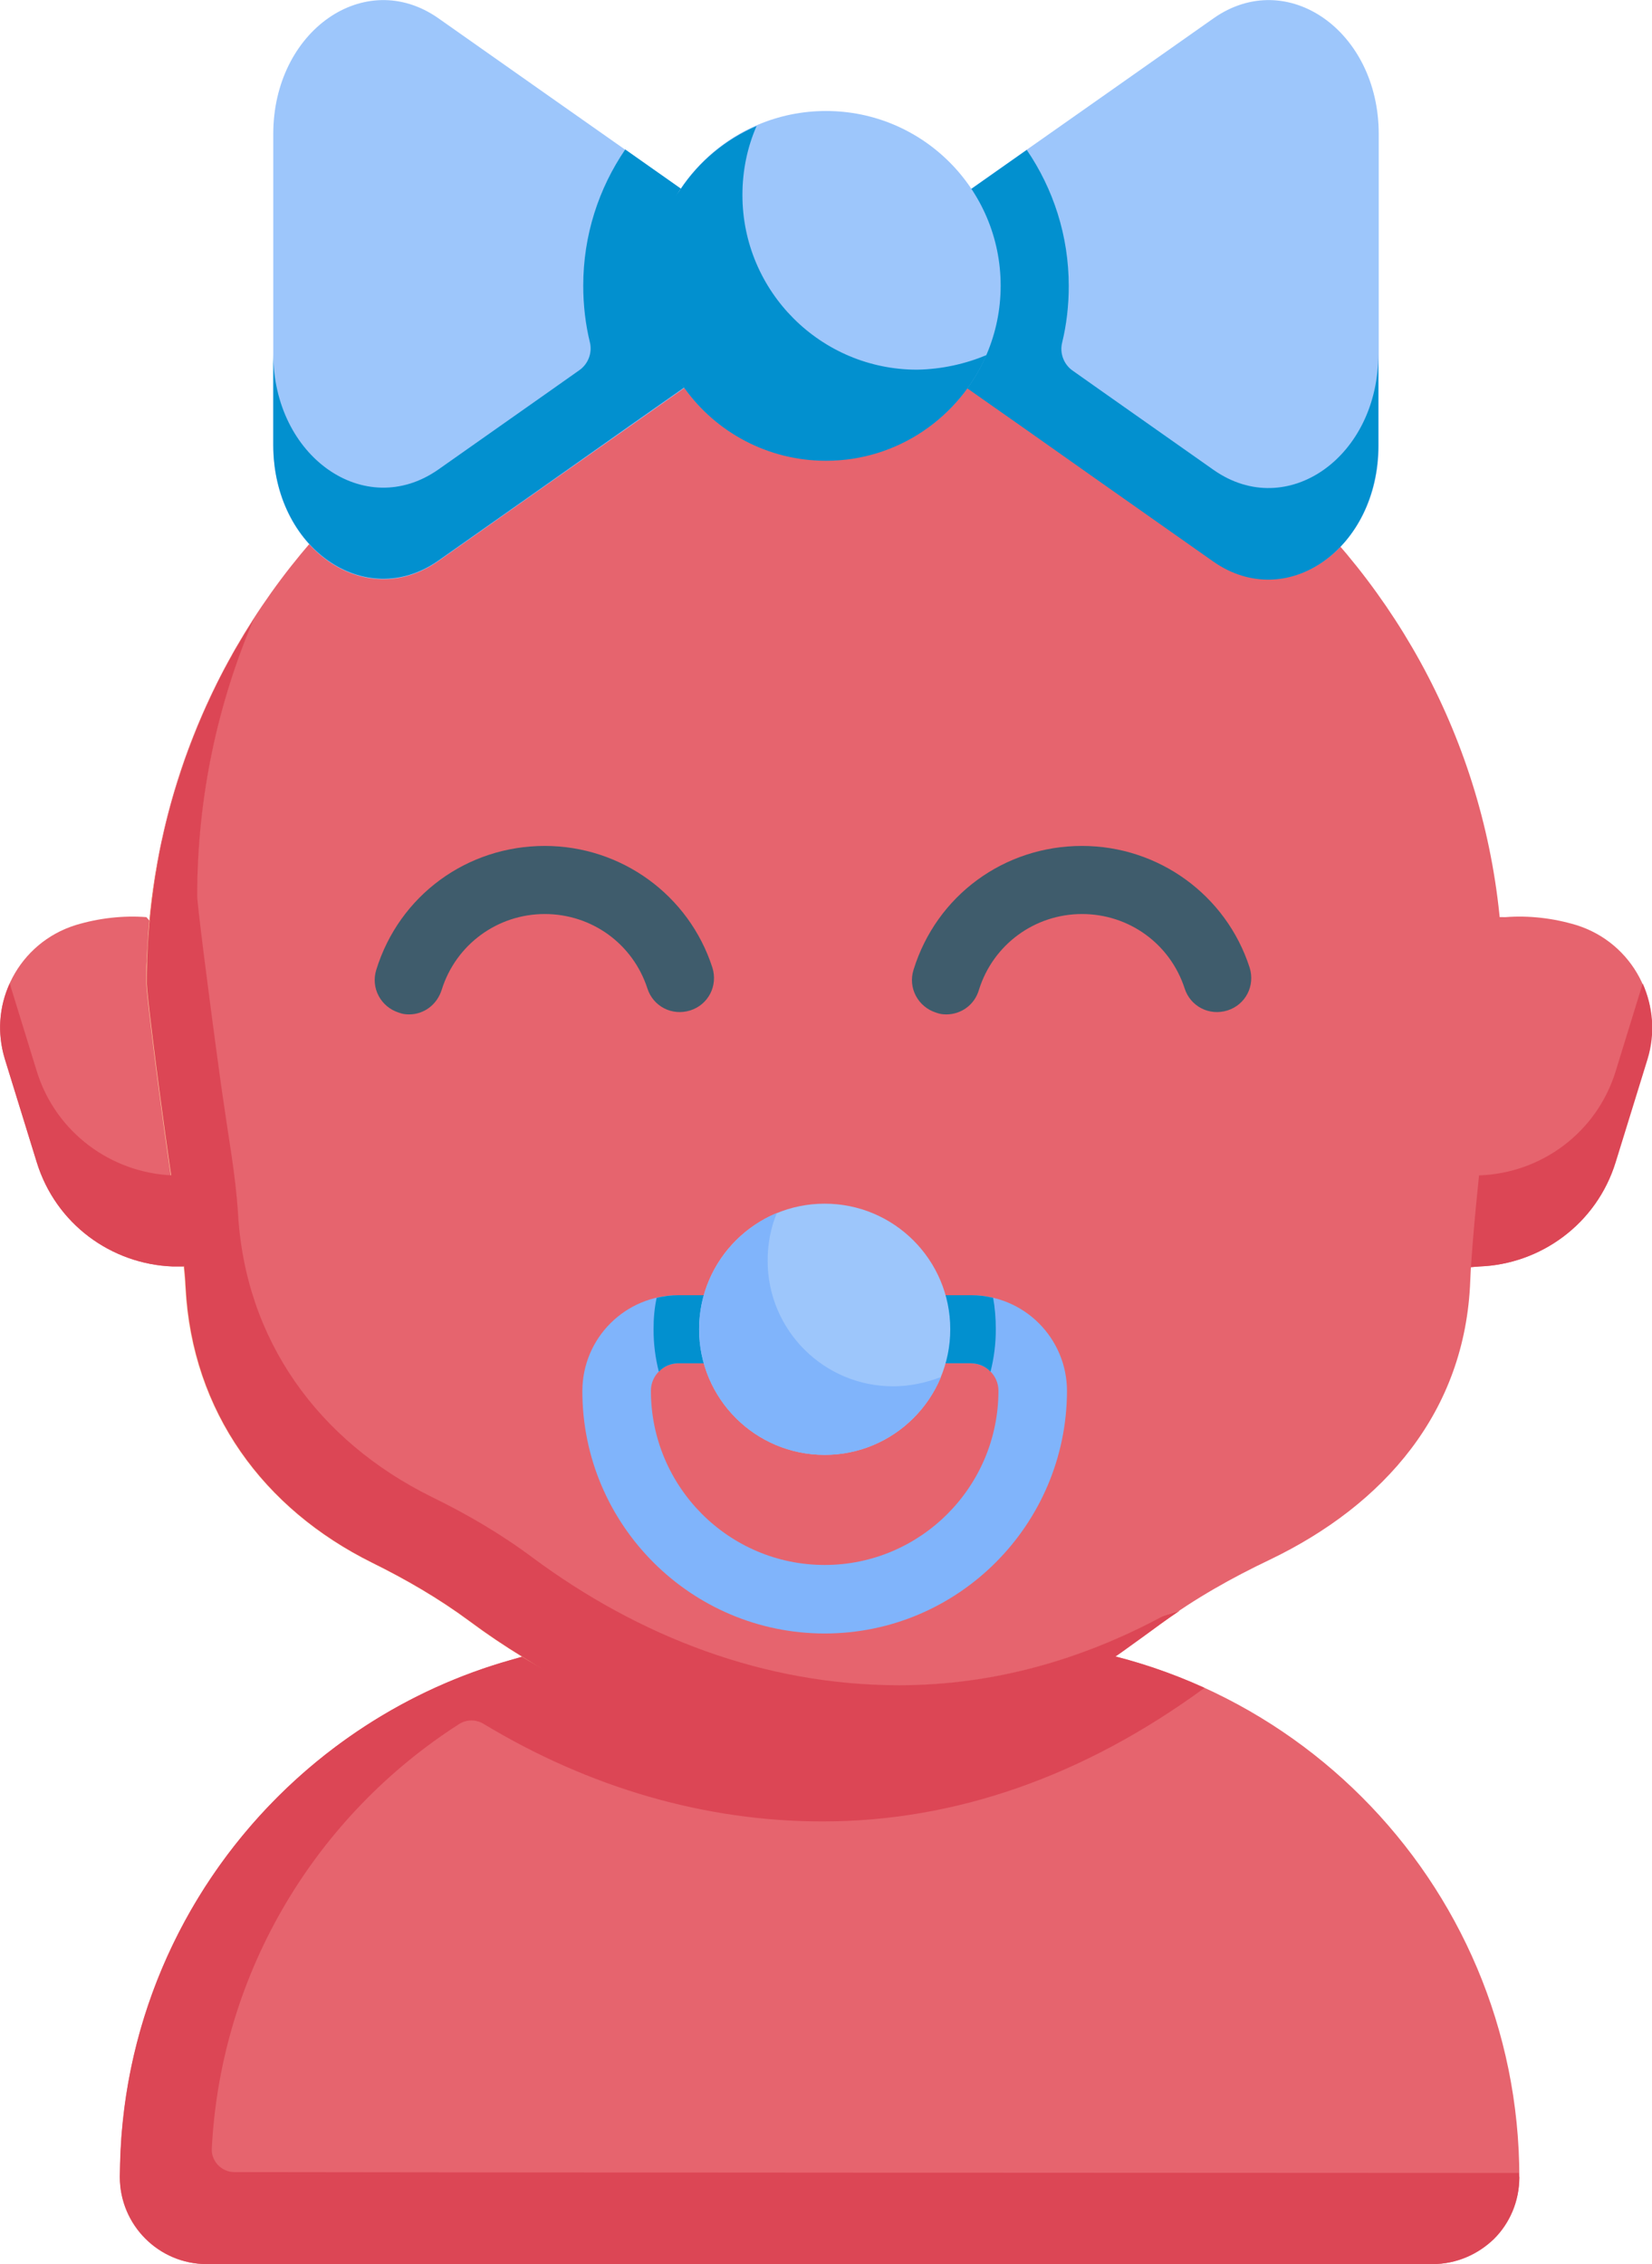 <?xml version="1.0" encoding="utf-8"?>
<!-- Generator: Adobe Illustrator 24.3.0, SVG Export Plug-In . SVG Version: 6.00 Build 0)  -->
<svg version="1.1" id="Capa_1" xmlns="http://www.w3.org/2000/svg" xmlns:xlink="http://www.w3.org/1999/xlink" x="0px" y="0px"
	 viewBox="0 0 373.6 512" style="enable-background:new 0 0 373.6 512;" xml:space="preserve">
<style type="text/css">
	.st0{fill:#E6646E;}
	.st1{fill:#DC4655;}
	.st2{fill:#FECA9C;}
	.st3{fill:#3F5C6C;}
	.st4{fill:#9DC6FB;}
	.st5{fill:#0290CF;}
	.st6{fill:#80B4FB;}
</style>
<g id="_x3C_Group_x3E__78_">
	<g>
		<path class="st0" d="M323.9,512H46.7c-10.8,0-19.6-8.8-19.6-19.6c0-67.2,54.5-121.6,121.6-121.6c12.4,0,24,0,34.2,0
			c11.7,0,25,0,39.1,0c67.2,0,121.6,54.4,121.6,121.6C343.5,503.2,334.7,512,323.9,512z"/>
		<path class="st0" d="M39.1,286.4c-13.9-0.5-26.5-9.6-30.8-23.6l-7.2-23.3c-3.9-12.8,3.2-26.3,16-30.3c5.3-1.6,10.8-2.2,16-1.8
			l28.2,32l-19.8,47L39.1,286.4L39.1,286.4z"/>
		<path class="st0" d="M334.5,286.4c13.9-0.5,26.5-9.6,30.8-23.6l7.2-23.3c3.9-12.8-3.2-26.3-16-30.3c-5.3-1.6-10.8-2.2-16-1.8
			l-26-0.1l7.4,80L334.5,286.4z"/>
	</g>
	<path class="st1" d="M372.6,239.5l-7.2,23.3c-4.3,14-17,23.1-30.8,23.6l-12.7,1l-2-21.6h14.7c13.9-0.5,26.5-9.6,30.8-23.6l6.1-19.8
		C373.8,227.6,374.4,233.6,372.6,239.5L372.6,239.5z"/>
	<path class="st1" d="M343.5,491.4c0,0-250.7-0.1-290.5-0.2c-2.9,0-5.3-2.5-5.1-5.4c2.1-40.3,23.9-75.4,55.9-95.9
		c1.7-1.1,3.8-1.1,5.5-0.1c24,14.5,50.2,22.1,76.7,22.1c30,0,59.1-10.2,86.4-30.2c-15.4-7-32.4-10.9-50.4-10.9
		c-14.1,0-27.4,0-39.1,0c-20.5,0.4-46.2-1.9-67.1,4.5c-47.5,13.3-83.3,54.9-88.1,105.4c-0.4,3.8-0.5,7.6-0.6,11.5
		c0,10.9,8.8,19.8,19.7,19.8h20.6H324c5.4,0,10.3-2.2,13.9-5.7c3.5-3.5,5.7-8.4,5.7-13.9C343.5,492,343.5,491.7,343.5,491.4
		L343.5,491.4z"/>
	<path class="st0" d="M339.9,222.5c0-84.4-69.5-152.8-153.9-152.8S33.1,138.1,33.1,222.5c0,1.6,2.1,18.8,5.3,41.2
		c0.8,6,1.6,11.2,2.3,15.5c0.6,4,1.1,7.9,1.3,11.9c1.5,28.2,17.6,50.1,42.2,62.2c7.7,3.8,15.1,8.1,22,13.2
		c23.2,17.3,50.6,27.8,79.9,27.8c28.4,0,53.9-10.5,76.4-27.1c7.7-5.7,16.1-10.4,24.7-14.5c25.8-12.4,44.2-33.4,45.3-63.1
		c0.1-3.1,0.4-6.1,0.6-9.1c0.4-5,1-11,1.7-17.8C337.1,240.3,339.9,224.6,339.9,222.5L339.9,222.5z"/>
	<path class="st2" d="M266.7,364.3c-1.5,1-2.9,2-4.3,3c-22.5,16.6-48,27.1-76.4,27.1c-29.3,0-56.6-10.5-79.9-27.8
		c-6.9-5.1-14.3-9.4-22-13.2c-24.6-12.2-40.7-34.1-42.2-62.2c-0.2-4-0.7-8-1.3-12c-0.6-4.3-1.4-9.6-2.3-15.5
		c-3.2-22.4-5.2-39.6-5.2-41.2c0-0.9,0-1.9,0-2.8c0-0.8,0-1.6,0.1-2.4c0-1.3,0.1-2.6,0.2-3.9c0-0.7,0.1-1.4,0.1-2.2
		c0.1-0.7,0.1-1.5,0.2-2.2c0-0.1,0-0.1,0-0.2c0.1-0.6,0.1-1.3,0.2-1.9c0.1-0.6,0.1-1.3,0.2-1.9c0.1-1.3,0.3-2.6,0.5-3.9
		c0.1-0.6,0.2-1.2,0.3-1.8s0.2-1.3,0.3-1.9c0.1-0.9,0.3-1.8,0.5-2.6c0.1-0.8,0.3-1.6,0.5-2.4c0.2-0.9,0.4-1.8,0.5-2.6
		c0.1-0.6,0.3-1.2,0.4-1.7c0.9-3.8,1.9-7.4,3-11.1c0.2-0.5,0.3-1.1,0.5-1.6c0.2-0.6,0.4-1.2,0.6-1.8c0.3-0.8,0.6-1.7,0.9-2.5
		c0.2-0.7,0.5-1.3,0.7-2c0.6-1.6,1.2-3.2,1.9-4.8c0.2-0.4,0.3-0.8,0.5-1.2c0.6-1.5,1.3-2.9,1.9-4.4c0.3-0.6,0.6-1.2,0.9-1.8
		c0.3-0.7,0.7-1.5,1.1-2.2c0.2-0.4,0.4-0.8,0.6-1.2c0.6-1.2,1.3-2.5,1.9-3.7c0.2-0.4,0.5-0.9,0.7-1.3c0.1-0.2,0.2-0.4,0.4-0.6
		c0.2-0.4,0.5-0.8,0.7-1.3c0.3-0.5,0.6-1.1,0.9-1.6c0.3-0.4,0.5-0.9,0.8-1.3c0.3-0.4,0.5-0.9,0.8-1.3c0.4-0.6,0.8-1.3,1.2-1.9
		c0.1-0.1,0.1-0.2,0.2-0.4c-8.2,19.2-12.8,40.4-12.8,62.6c0,1.7,2.2,19.5,5.4,42.8c0.9,6.2,1.7,11.6,2.4,16.1
		c0.6,4.1,1.1,8.2,1.4,12.4c1.5,29.2,18.3,52,43.8,64.6c8,3.9,15.7,8.4,22.8,13.7c24.1,17.9,52.5,28.9,82.9,28.9
		c21.4,0,41.3-5.8,59.4-15.5C262.8,365.5,264.5,364.9,266.7,364.3L266.7,364.3z"/>
	<path class="st1" d="M266.7,364.3c-1.5,1-2.9,2-4.3,3c-22.5,16.6-51,36.3-79.4,36.3c-24.4,0-44.4-16.5-64.8-28.9
		c-4.1-2.5-8.1-5.2-12-8.1c-6.9-5.1-14.3-9.4-22-13.2c-24.6-12.2-40.7-34.1-42.2-62.2c-0.2-4-0.7-8-1.3-12
		c-0.6-4.3-1.4-9.6-2.3-15.5c-3.2-22.4-5.2-39.6-5.2-41.2c-0.1-29.1,8.4-58.1,24.2-82.5c-8.2,19.2-12.8,40.4-12.8,62.6
		c0,1.7,2.2,19.5,5.4,42.8c0.9,6.2,1.7,11.6,2.4,16.1c0.6,4.1,1.1,8.2,1.4,12.4c1.5,29.2,18.3,52,43.8,64.6
		c8,3.9,15.7,8.4,22.8,13.7c24.1,17.9,52.5,28.9,82.9,28.9c21.4,0,41.3-5.8,59.4-15.5C262.8,365.5,264.5,364.9,266.7,364.3
		L266.7,364.3z"/>
	<g>
		<path class="st3" d="M92.5,229.4c-0.8,0-1.5-0.1-2.3-0.4c-4.1-1.3-6.4-5.6-5.1-9.7c5.2-16.8,20.5-28,38.1-28
			c17.3,0,32.6,11.1,37.9,27.5c1.3,4.1-0.9,8.4-5,9.7s-8.4-0.9-9.7-5c-3.3-10.1-12.6-16.8-23.2-16.8c-10.7,0-20.1,6.9-23.3,17.1
			C98.8,227.3,95.8,229.4,92.5,229.4L92.5,229.4z"/>
	</g>
	<g>
		<path class="st3" d="M214,229.4c-0.8,0-1.5-0.1-2.3-0.4c-4.1-1.3-6.4-5.6-5.1-9.7c5.2-16.8,20.5-28,38.1-28
			c17.3,0,32.6,11.1,37.9,27.5c1.3,4.1-0.9,8.4-5,9.7s-8.4-0.9-9.7-5c-3.3-10.1-12.6-16.8-23.2-16.8c-10.7,0-20.1,6.9-23.3,17.1
			C220.4,227.3,217.3,229.4,214,229.4L214,229.4z"/>
	</g>
	<path class="st4" d="M99.1,126.9c-16.6,11.6-37.3-2.9-37.3-26.2V65.5V30.3C61.8,7,82.5-7.5,99.1,4.1l25,17.6l62.3,43.8l-62.3,43.8
		L99.1,126.9z"/>
	<path class="st4" d="M274.5,4.1c16.6-11.6,37.3,2.9,37.3,26.2v35.2v35.2c0,23.3-20.7,37.8-37.3,26.2l-25-17.6l-62.3-43.8l62.3-43.8
		L274.5,4.1z"/>
	<g>
		<path class="st5" d="M171.8,55.2l-30.4-21.4c-6,8.8-9.5,19.4-9.5,30.8c0,4.4,0.5,8.7,1.5,12.8c0.6,2.4-0.4,5-2.5,6.4l-6.8,4.8
			l-25,17.6c-16.6,11.6-37.3-2.9-37.3-26.2v20.6c0,23.3,20.7,37.8,37.3,26.2l25-17.6l18-12.7l0,0l44.3-31.1L171.8,55.2L171.8,55.2z"
			/>
		<path class="st5" d="M274.5,106.3l-25-17.6l-6.8-4.8c-2.1-1.4-3.1-4-2.5-6.4c1-4.1,1.5-8.4,1.5-12.8c0-11.4-3.5-22-9.5-30.8
			l-30.4,21.4l0,0l-14.7,10.3l44.3,31.1l0,0l18,12.7l25,17.6c16.6,11.6,37.3-2.9,37.3-26.2V80C311.8,103.3,291.1,117.9,274.5,106.3z
			"/>
	</g>
	<ellipse class="st4" cx="186.8" cy="64.6" rx="39.5" ry="39.5"/>
	<path class="st5" d="M223.1,80.3c-6.1,14-20,23.9-36.3,23.9c-13.2,0-24.9-6.5-32-16.4c-4.7-6.5-16-14.5-16-23.1
		c0-8.1,10.9-15.7,15.1-21.9c4.2-6.3,10.2-11.3,17.2-14.3c-2.1,4.8-3.2,10.1-3.2,15.6c0,21.8,17.7,39.5,39.5,39.5
		C213,83.5,218.3,82.3,223.1,80.3L223.1,80.3z"/>
	<path class="st1" d="M49.9,266.6l-8.3,19.8h-2.5c-13.9-0.5-26.5-9.6-30.8-23.6l-7.2-23.3c-1.8-5.9-1.3-11.9,1.1-17.1l6.1,19.8
		c4.3,14,17,23.1,30.8,23.6L49.9,266.6z"/>
	<g>
		<path class="st6" d="M186.5,369.4c-30.2,0-54.8-24.6-54.8-54.8c0-12,9.7-21.7,21.7-21.7h12.4c4.3,0,7.7,3.5,7.7,7.7
			s-3.5,7.7-7.7,7.7h-12.4c-3.4,0-6.2,2.8-6.2,6.2c0,21.7,17.6,39.4,39.3,39.4s39.3-17.7,39.3-39.4c0-3.4-2.8-6.2-6.2-6.2H207
			c-4.3,0-7.7-3.5-7.7-7.7s3.5-7.7,7.7-7.7h12.6c12,0,21.7,9.7,21.7,21.7C241.2,344.8,216.7,369.4,186.5,369.4L186.5,369.4z"/>
		<path class="st5" d="M173.5,300.6c0,4.3-3.5,7.7-7.7,7.7h-12.4c-1.7,0-3.3,0.7-4.4,1.9c-0.8-3.1-1.2-6.3-1.2-9.6
			c0-2.4,0.2-4.8,0.7-7.1c1.6-0.4,3.3-0.6,5-0.6h12.4C170.1,292.8,173.5,296.3,173.5,300.6z"/>
		<path class="st5" d="M225.2,300.6c0,3.3-0.4,6.5-1.2,9.6c-1.1-1.2-2.7-1.9-4.4-1.9H207c-4.3,0-7.7-3.5-7.7-7.7
			c0-4.3,3.5-7.7,7.7-7.7h12.6c1.7,0,3.4,0.2,5,0.6C225,295.7,225.2,298.1,225.2,300.6z"/>
		<circle class="st4" cx="186.5" cy="300.6" r="28.4"/>
		<path class="st6" d="M212.8,311.4c-4.3,10.3-14.4,17.6-26.3,17.6c-15.7,0-28.4-12.7-28.4-28.4c0-11.8,7.3-22,17.6-26.3
			c-1.4,3.3-2.1,7-2.1,10.8c0,15.7,12.7,28.4,28.4,28.4C205.8,313.5,209.4,312.7,212.8,311.4L212.8,311.4z"/>
	</g>
</g>
</svg>
